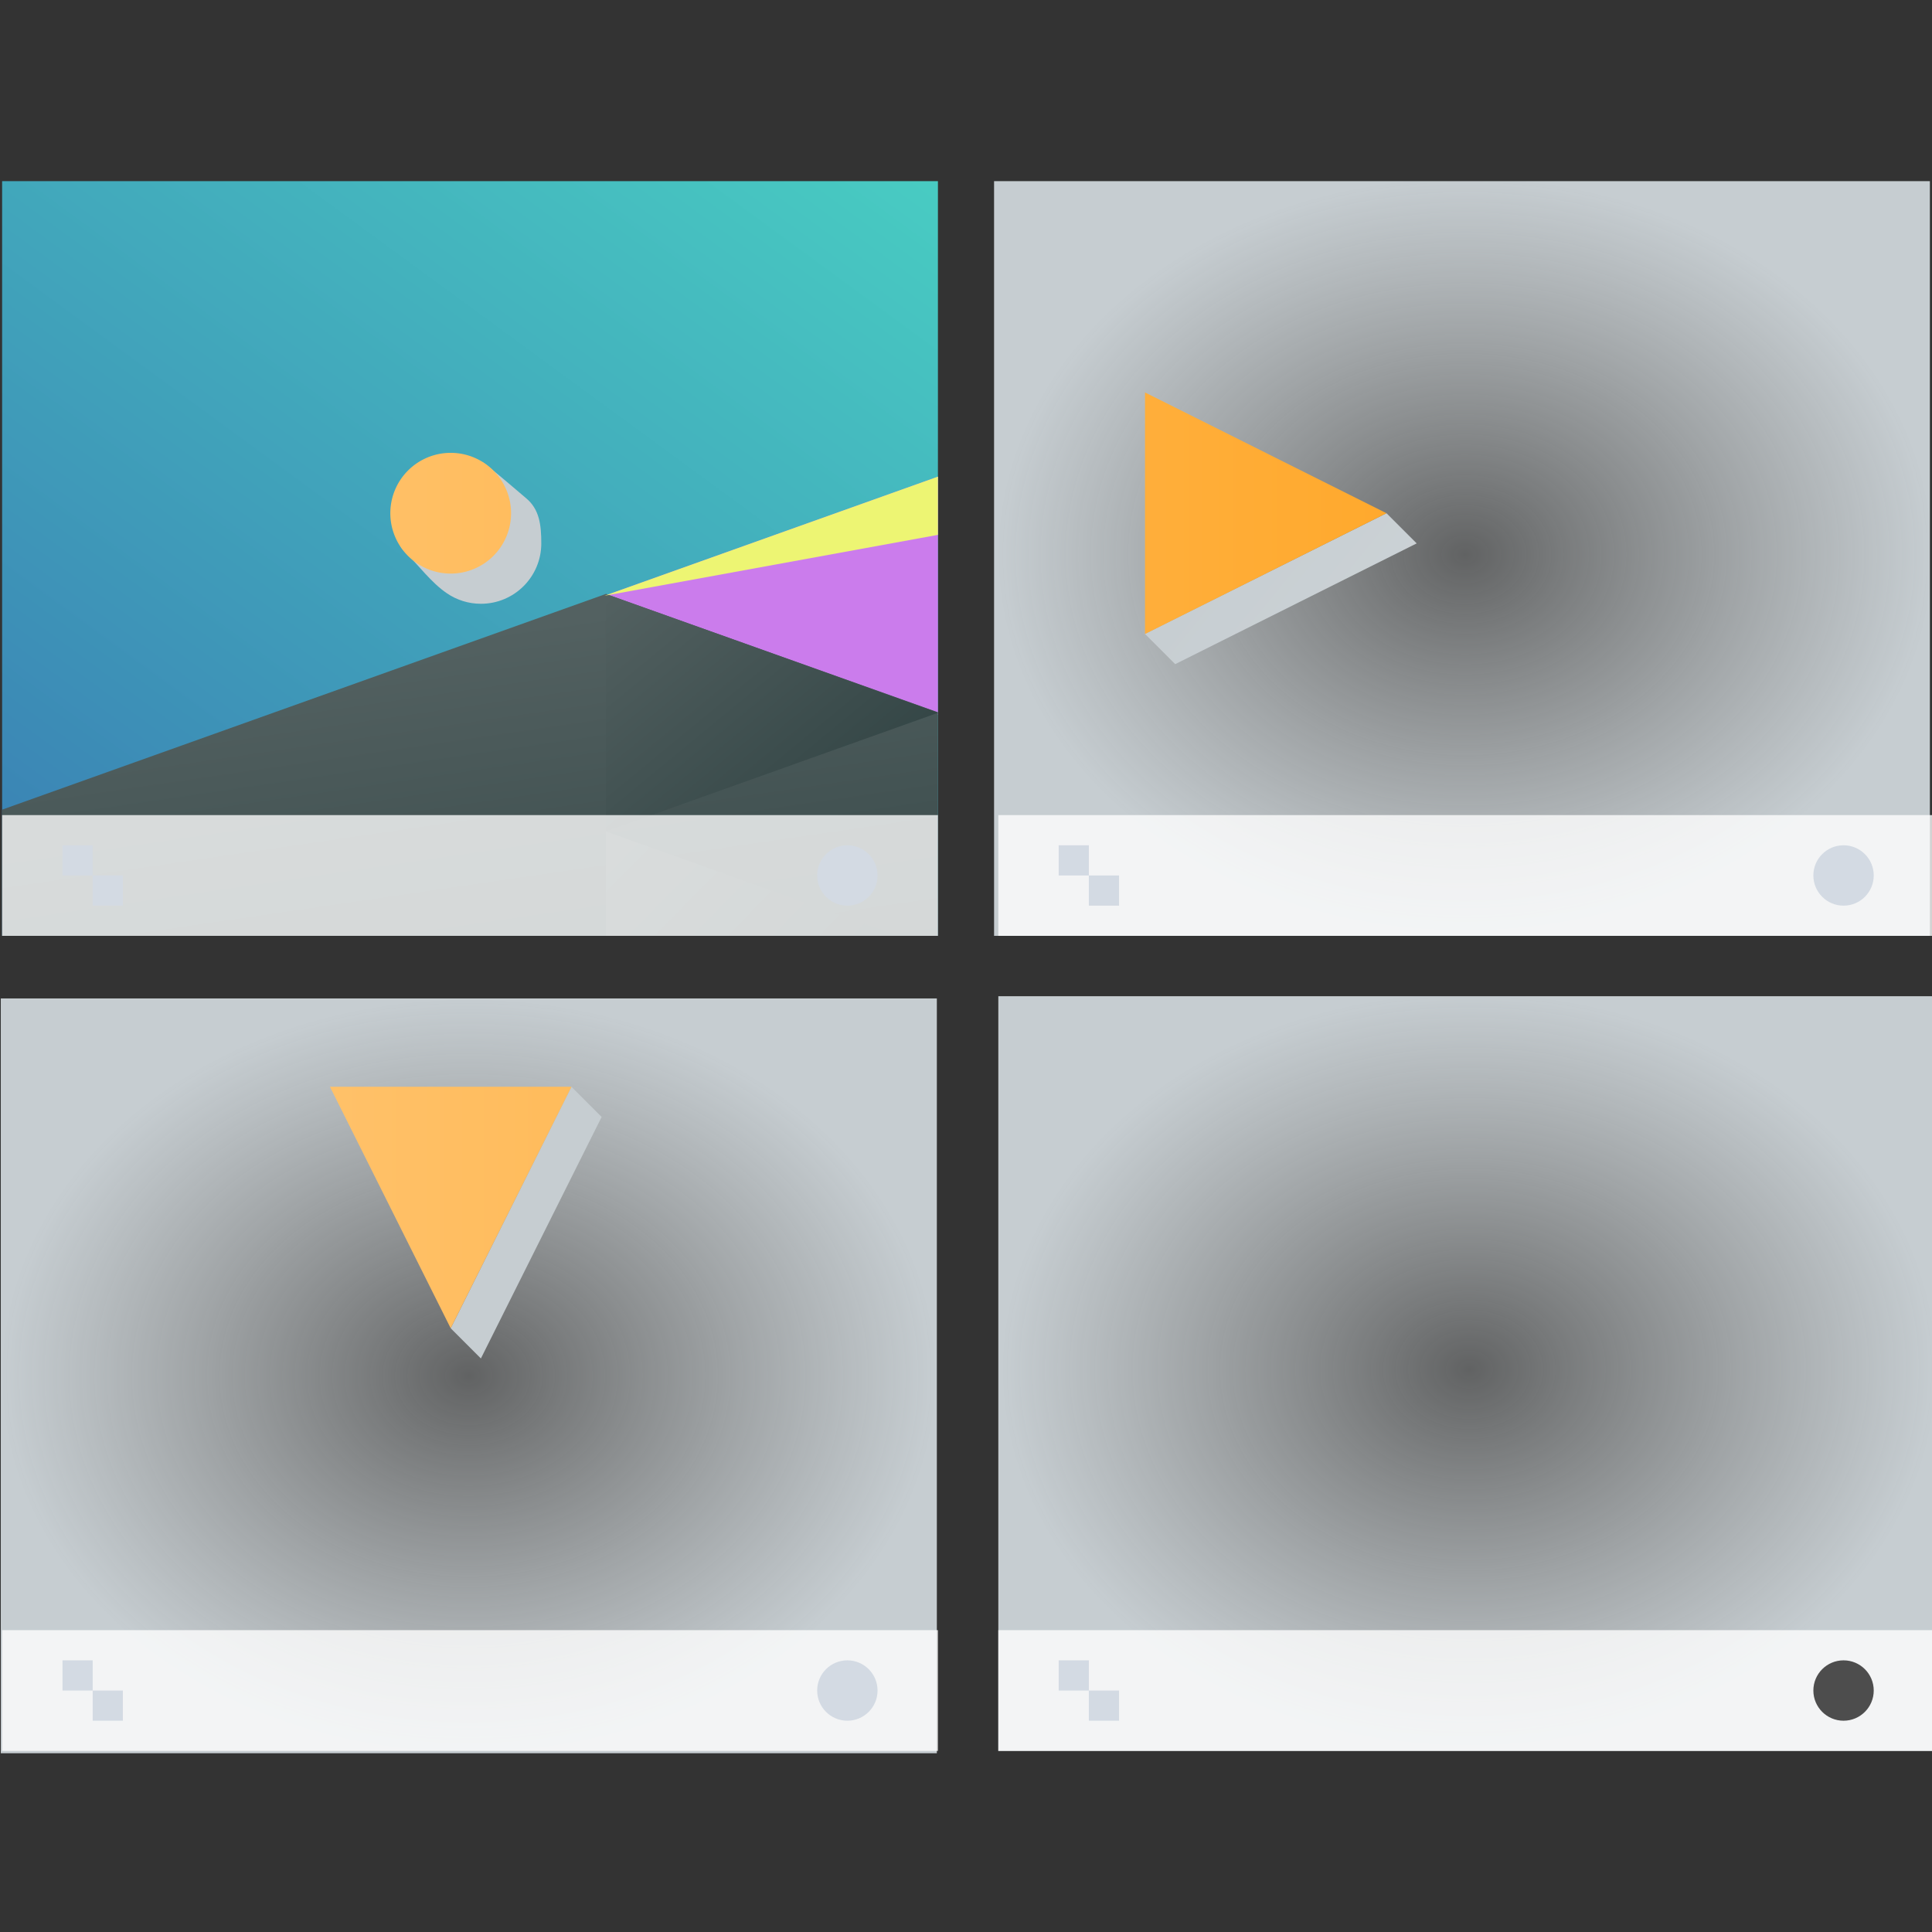<?xml version="1.0" encoding="UTF-8" standalone="no"?>
<!-- Created with Inkscape (http://www.inkscape.org/) -->

<svg
   xmlns:dc="http://purl.org/dc/elements/1.1/"
   xmlns:cc="http://creativecommons.org/ns#"
   xmlns:rdf="http://www.w3.org/1999/02/22-rdf-syntax-ns#"
   xmlns:svg="http://www.w3.org/2000/svg"
   xmlns="http://www.w3.org/2000/svg"
   xmlns:xlink="http://www.w3.org/1999/xlink"
   xmlns:sodipodi="http://sodipodi.sourceforge.net/DTD/sodipodi-0.dtd"
   xmlns:inkscape="http://www.inkscape.org/namespaces/inkscape"
   width="64"
   height="64"
   viewBox="0 0 64 64"
   id="svg7266"
   version="1.1"
   inkscape:version="0.91 r13725"
   sodipodi:docname="fade-wrong-filename.svg">
  <rect x="0" y="0" width="64" height="64" fill="#333333" stroke="none"/>
  <defs
     id="defs7268">
    <radialGradient
       inkscape:collect="always"
       xlink:href="#linearGradient8715"
       id="radialGradient8667-2-6-7"
       cx="400.571"
       cy="531.798"
       fx="400.571"
       fy="531.798"
       r="16"
       gradientTransform="matrix(0.969,0,0,0.781,397.304,-239.034)"
       gradientUnits="userSpaceOnUse" />
    <linearGradient
       inkscape:collect="always"
       id="linearGradient8715">
      <stop
         style="stop-color:#e0e5e7;stop-opacity:0.267"
         stop-color="#c6cdd1"
         id="stop8717" />
      <stop
         style="stop-color:#c6cdd1;stop-opacity:1"
         offset="1"
         stop-color="#e0e5e7"
         id="stop8719" />
    </linearGradient>
    <radialGradient
       inkscape:collect="always"
       xlink:href="#linearGradient8715"
       id="radialGradient8667-2-5-1"
       cx="400.571"
       cy="531.798"
       fx="400.571"
       fy="531.798"
       r="16"
       gradientTransform="matrix(0.969,0,0,0.781,397.444,-212.034)"
       gradientUnits="userSpaceOnUse" />
    <radialGradient
       inkscape:collect="always"
       xlink:href="#linearGradient8715"
       id="radialGradient8667-2-4"
       cx="400.571"
       cy="531.798"
       fx="400.571"
       fy="531.798"
       r="16"
       gradientTransform="matrix(1,0,0,0.875,0,66.475)"
       gradientUnits="userSpaceOnUse" />
    <linearGradient
       inkscape:collect="always"
       xlink:href="#linearGradient4697"
       id="linearGradient8657-1"
       gradientUnits="userSpaceOnUse"
       gradientTransform="matrix(1.333,0,0,0.825,-512.762,-411.633)"
       x1="418.17"
       y1="503.079"
       x2="384.571"
       y2="531.458" />
    <linearGradient
       id="linearGradient4697"
       inkscape:collect="always">
      <stop
         id="stop6546"
         stop-color="#4ce0c6" />
      <stop
         id="stop6548"
         stop-color="#3b85b5"
         offset="1" />
    </linearGradient>
    <linearGradient
       inkscape:collect="always"
       xlink:href="#linearGradient4468"
       id="linearGradient8661-0"
       gradientUnits="userSpaceOnUse"
       gradientTransform="matrix(1.333,0,0,0.825,-512.762,-411.633)"
       x1="398.092"
       y1="542.224"
       x2="394.003"
       y2="524.9" />
    <linearGradient
       id="linearGradient4468"
       inkscape:collect="always">
      <stop
         id="stop6558"
         stop-color="#334545" />
      <stop
         id="stop6560"
         stop-color="#536161"
         offset="1" />
    </linearGradient>
    <linearGradient
       inkscape:collect="always"
       xlink:href="#linearGradient4468"
       id="linearGradient25117"
       gradientUnits="userSpaceOnUse"
       gradientTransform="matrix(-1.333,0,0,0.825,1342.953,-286.699)"
       x1="431.571"
       y1="568.798"
       x2="439.571"
       y2="562.798" />
    <linearGradient
       inkscape:collect="always"
       xlink:href="#linearGradient4468"
       id="linearGradient25119"
       gradientUnits="userSpaceOnUse"
       gradientTransform="matrix(-1.333,0,0,0.825,1342.953,-286.699)"
       x1="431.313"
       y1="577.102"
       x2="440.632"
       y2="571.445" />
    <linearGradient
       inkscape:collect="always"
       xlink:href="#linearGradient4303-6"
       id="linearGradient25121"
       gradientUnits="userSpaceOnUse"
       gradientTransform="translate(737.857,158.934)"
       x1="28.473"
       y1="28.836"
       x2="54.737"
       y2="50.229" />
    <linearGradient
       inkscape:collect="always"
       id="linearGradient4303-6">
      <stop
         stop-color="#c6cdd1"
         id="stop12" />
      <stop
         offset="1"
         stop-color="#e0e5e7"
         id="stop14" />
    </linearGradient>
    <linearGradient
       inkscape:collect="always"
       xlink:href="#linearGradient4526"
       id="linearGradient8860-0"
       x1="11"
       y1="28.5"
       x2="46"
       y2="28.5"
       gradientUnits="userSpaceOnUse" />
    <linearGradient
       id="linearGradient4526"
       inkscape:collect="always">
      <stop
         id="stop6552"
         stop-color="#ffc169" />
      <stop
         id="stop6554"
         stop-color="#ffa92d"
         offset="1" />
    </linearGradient>
  </defs>
  <sodipodi:namedview
     id="base"
     pagecolor="#ffffff"
     bordercolor="#666666"
     borderopacity="1.0"
     inkscape:pageopacity="0.0"
     inkscape:pageshadow="2"
     inkscape:zoom="3.959798"
     inkscape:cx="31.367158"
     inkscape:cy="4.0866976"
     inkscape:document-units="px"
     inkscape:current-layer="layer1"
     showgrid="true"
     units="px"
     inkscape:window-width="956"
     inkscape:window-height="1013"
     inkscape:window-x="0"
     inkscape:window-y="0"
     inkscape:window-maximized="0">
    <inkscape:grid
       type="xygrid"
       id="grid7814" />
  </sodipodi:namedview>
  <g
     inkscape:label="Ebene 1"
     inkscape:groupmode="layer"
     id="layer1"
     transform="translate(0,-988.362)">
    <g
       id="g9029-9"
       transform="translate(-736.927,830.429)">
      <rect
         y="163.934"
         x="769.857"
         height="25"
         width="31"
         rx="0"
         id="rect6560-2-5-3-0-4-8-0-6-8-0"
         style="fill:url(#radialGradient8667-2-6-7);fill-opacity:1" />
      <rect
         y="190.934"
         x="769.998"
         height="25"
         width="31"
         rx="0"
         id="rect6560-2-5-3-0-4-8-0-6-2-0"
         style="fill:url(#radialGradient8667-2-5-1);fill-opacity:1" />
      <g
         inkscape:label="Capa 1"
         transform="matrix(0.969,0,0,0.893,364.304,-271.386)"
         id="g6558-6-2-2-5-7-2-8-71-8">
        <rect
           y="517.798"
           x="384.571"
           height="28"
           width="32"
           rx="0"
           id="rect6560-2-5-3-0-4-8-0-6-0"
           style="fill:url(#radialGradient8667-2-4);fill-opacity:1" />
      </g>
      <g
         transform="translate(0.14,-1.4932499e-7)"
         id="g12284-52-7-3-9">
        <path
           inkscape:connector-curvature="0"
           id="path6573-4-8-6-3-7-3-2-0-0"
           transform="translate(736.857,157.934)"
           d="M 0,6 0,31 31,31 31,6 0,6 Z"
           style="fill:url(#linearGradient8657-1)" />
        <path
           inkscape:connector-curvature="0"
           style="fill:#cb7cec;stroke-width:2;stroke-linecap:round"
           d="M 31,15.789 19.955,19.734 31,23.68 31,15.789 Z"
           transform="translate(736.857,157.934)"
           id="path6575-0-3-6-4-8-6-8-4-8" />
        <path
           inkscape:connector-curvature="0"
           style="fill:url(#linearGradient8661-0);stroke-width:2;stroke-linecap:round"
           d="M 20,19.674 0,26.82 0,31 31,31 31,23.594 20,19.674 Z"
           transform="translate(736.857,157.934)"
           id="path6577-2-5-7-4-2-3-3-8-3" />
        <path
           id="path6579-2-2-7-7-2-8-8-3-1"
           inkscape:transform-center-x="-5.5056915"
           d="m 767.868,181.542 -11.011,-3.934 0,7.867 z"
           inkscape:connector-curvature="0"
           style="fill:url(#linearGradient25117);stroke-width:2;stroke-linecap:round" />
        <path
           id="path6585-1-2-7-3-7-8-0-4-2"
           inkscape:connector-curvature="0"
           d="m 756.857,185.476 0,3.458 9.679,0 -9.679,-3.458 z"
           style="fill:url(#linearGradient25119);stroke-width:2;stroke-linecap:round" />
        <path
           inkscape:connector-curvature="0"
           style="fill:#edf573;stroke-width:2;stroke-linecap:round"
           d="M 31,15.789 19.955,19.734 31,17.717 31,15.789 Z"
           transform="translate(736.857,157.934)"
           id="path6589-5-6-0-2-7-0-5-6-8" />
      </g>
      <g
         transform="translate(0.14,-1.4932499e-7)"
         id="g12279-3-0-0-8">
        <path
           style="fill:#ffffff;fill-opacity:0.784"
           d="m 0,27 0,4 31,0 0,-4 z"
           transform="translate(736.857,157.934)"
           id="rect6599-4-0-2-0-5-2-7-1-4"
           inkscape:connector-curvature="0"
           sodipodi:nodetypes="ccccc" />
        <path
           id="path6603-2-5-4-1-9-6-0-9-3"
           inkscape:connector-curvature="0"
           d="m 738.857,185.934 0,1 1,0 0,-1 -1,0 z m 1,1 0,1 1,0 0,-1 -1,0 z"
           style="fill:#d3dae3" />
        <circle
           id="circle6601-6-4-1-0-9-2-1-0-2-7"
           cx="764.857"
           cy="186.934"
           r="1"
           style="fill:#d3dae3" />
      </g>
      <g
         transform="translate(33.14,-1.4932499e-7)"
         id="g12279-5-5-1-3-3">
        <path
           style="fill:#ffffff;fill-opacity:0.784"
           d="m 0,27 0,4 31,0 0,-4 z"
           transform="translate(736.857,157.934)"
           id="rect6599-4-0-2-0-5-8-3-1-2-2"
           inkscape:connector-curvature="0"
           sodipodi:nodetypes="ccccc" />
        <path
           id="path6603-2-5-4-1-9-4-08-7-6-4"
           inkscape:connector-curvature="0"
           d="m 738.857,185.934 0,1 1,0 0,-1 -1,0 z m 1,1 0,1 1,0 0,-1 -1,0 z"
           style="fill:#d3dae3" />
        <circle
           id="circle6601-6-4-1-0-9-2-6-8-7-1-8"
           cx="764.857"
           cy="186.934"
           r="1"
           style="fill:#d3dae3" />
      </g>
      <g
         transform="translate(0.14,27)"
         id="g12279-9-4-1-0-8">
        <path
           style="fill:#ffffff;fill-opacity:0.784"
           d="m 0,27 0,4 31,0 0,-4 z"
           transform="translate(736.857,157.934)"
           id="rect6599-4-0-2-0-5-4-4-0-7-8"
           inkscape:connector-curvature="0"
           sodipodi:nodetypes="ccccc" />
        <path
           id="path6603-2-5-4-1-9-2-4-1-0-8"
           inkscape:connector-curvature="0"
           d="m 738.857,185.934 0,1 1,0 0,-1 -1,0 z m 1,1 0,1 1,0 0,-1 -1,0 z"
           style="fill:#d3dae3" />
        <circle
           id="circle6601-6-4-1-0-9-2-4-0-4-8-8"
           cx="764.857"
           cy="186.934"
           r="1"
           style="fill:#d3dae3" />
      </g>
      <g
         transform="translate(33.14,27)"
         id="g12279-5-3-1-0-3-1">
        <path
           style="fill:#ffffff;fill-opacity:0.784"
           d="m 0,27 0,4 31,0 0,-4 z"
           transform="translate(736.857,157.934)"
           id="rect6599-4-0-2-0-5-8-6-8-1-1-9"
           inkscape:connector-curvature="0"
           sodipodi:nodetypes="ccccc" />
        <path
           id="path6603-2-5-4-1-9-4-0-3-2-5-4"
           inkscape:connector-curvature="0"
           d="m 738.857,185.934 0,1 1,0 0,-1 -1,0 z m 1,1 0,1 1,0 0,-1 -1,0 z"
           style="fill:#d3dae3" />
        <circle
           id="circle6601-6-4-1-0-9-2-6-9-0-2-5-8"
           cx="764.857"
           cy="186.934"
           r="1"
           style="fill:#4d4d4d" />
      </g>
      <path
         sodipodi:nodetypes="cccccsssssssccccc"
         id="path8779-7-2-2-8"
         d="m 774.857,178.934 1,1 8,-4 -1,-1 z M 752.996,173.3 c -0.863,-0.69 -3.497,2.074 -2.713,2.851 0.515,0.51 0.922,1.078 1.452,1.438 0.32,0.217 0.707,0.345 1.123,0.345 1.105,0 2,-0.895 2,-2 0,-0.619 -0.063,-1.132 -0.505,-1.499 -0.346,-0.288 -0.713,-0.619 -1.357,-1.134 z m 2.861,20.634 -4,8 1,1 4,-8 z"
         style="fill:url(#linearGradient25121);fill-opacity:1;stroke:none;stroke-width:2;stroke-miterlimit:4;stroke-dasharray:none;stroke-opacity:1"
         inkscape:connector-curvature="0" />
      <path
         id="path8779-3"
         transform="translate(736.857,157.934)"
         d="m 38,13 0,8 8,-4 -8,-4 z m -23,2 a 2,2 0 0 0 -2,2 2,2 0 0 0 2,2 2,2 0 0 0 2,-2 2,2 0 0 0 -2,-2 z m -4,21 4,8 4,-8 -8,0 z"
         style="fill:url(#linearGradient8860-0);fill-opacity:1;stroke:none;stroke-width:2;stroke-miterlimit:4;stroke-dasharray:none;stroke-opacity:1"
         inkscape:connector-curvature="0" />
    </g>
  </g>
</svg>
